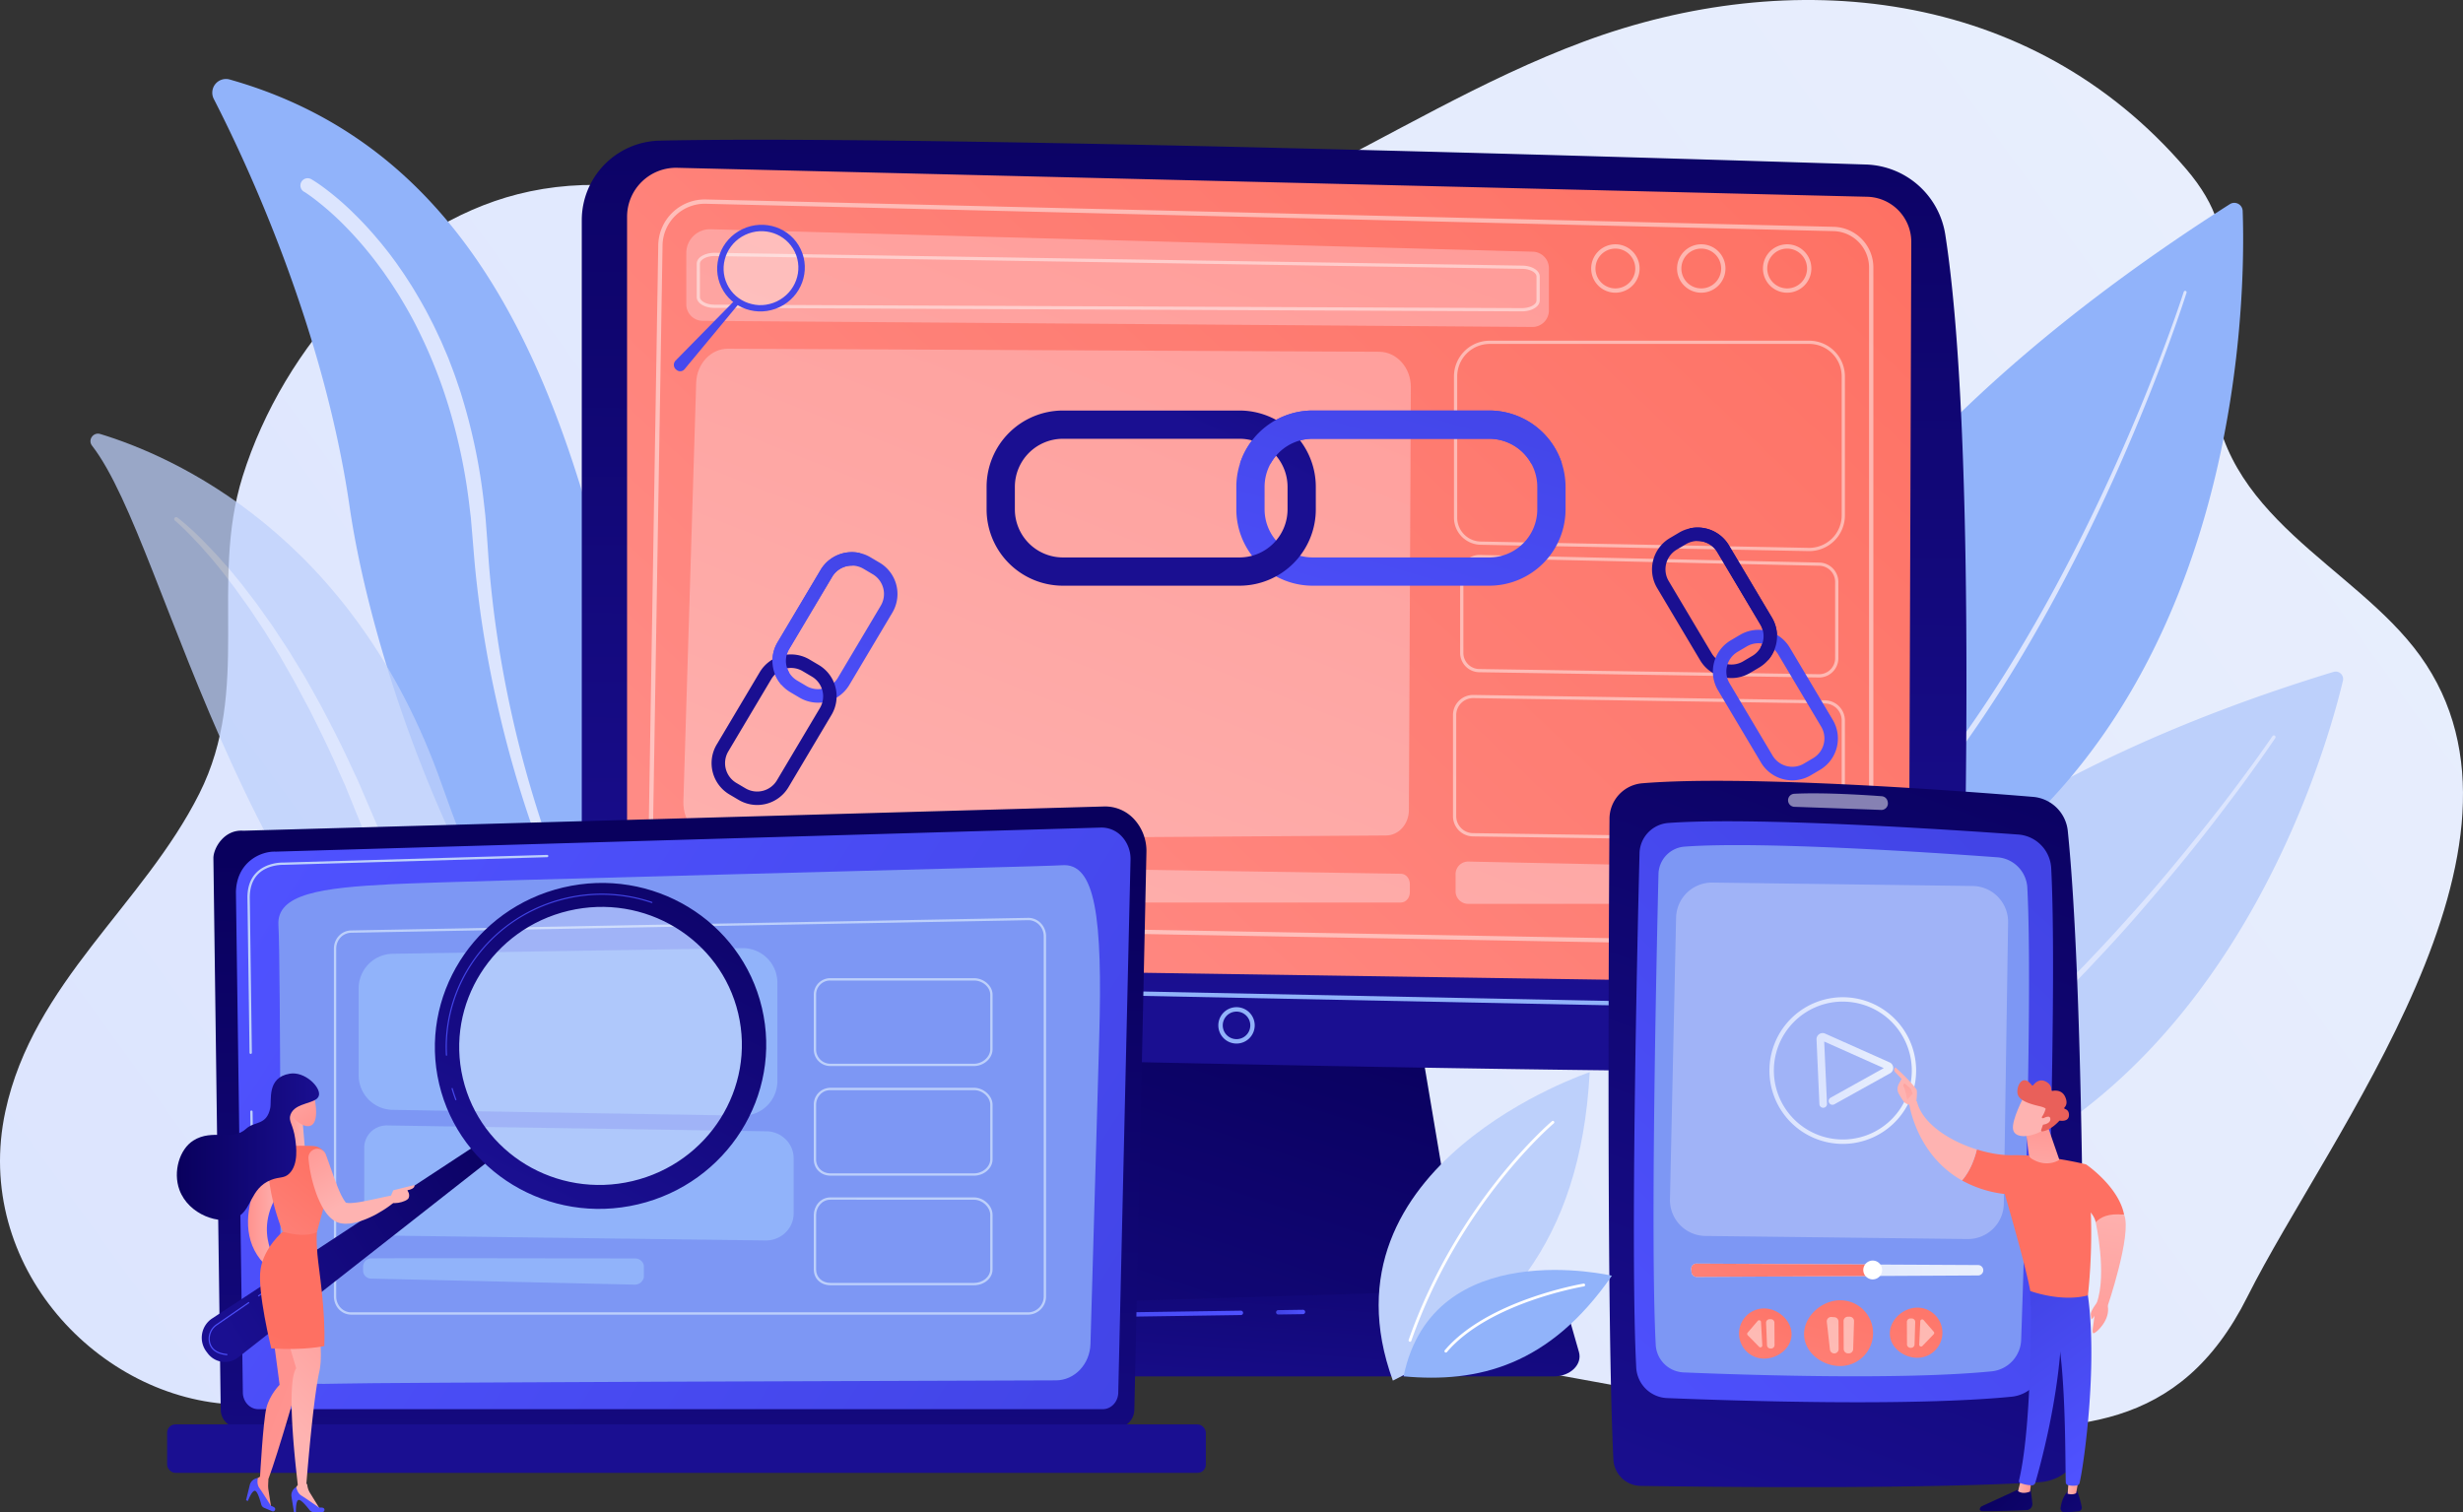 <svg xmlns="http://www.w3.org/2000/svg" xmlns:xlink="http://www.w3.org/1999/xlink" viewBox="0 0 2249.91 1381.53"><rect x="0" y="0" width="2249.91" height="1381.53" fill="#333333" stroke="none"/><defs><style>.cls-1{fill:url(#linear-gradient);}.cls-2{fill:#bdd0fb;}.cls-3{fill:#dce5fe;}.cls-4{fill:#91b3fa;}.cls-5{opacity:0.74;}.cls-6{fill:url(#linear-gradient-2);}.cls-7{fill:url(#linear-gradient-3);}.cls-8{fill:url(#linear-gradient-4);}.cls-9{fill:url(#linear-gradient-5);}.cls-10{fill:url(#linear-gradient-6);}.cls-11{fill:url(#linear-gradient-7);}.cls-12,.cls-18,.cls-29,.cls-30,.cls-36{fill:#fff;}.cls-12{opacity:0.48;}.cls-13{fill:url(#linear-gradient-8);}.cls-14{fill:url(#linear-gradient-9);}.cls-15{fill:url(#linear-gradient-10);}.cls-16{fill:url(#linear-gradient-11);}.cls-17{fill:url(#linear-gradient-12);}.cls-18{opacity:0.3;}.cls-19{fill:url(#linear-gradient-13);}.cls-20{fill:url(#linear-gradient-14);}.cls-21{fill:url(#linear-gradient-15);}.cls-22{fill:url(#linear-gradient-16);}.cls-23{fill:url(#linear-gradient-17);}.cls-24{fill:url(#linear-gradient-18);}.cls-25{fill:#7d97f4;}.cls-26{fill:url(#linear-gradient-19);}.cls-27{fill:url(#linear-gradient-20);}.cls-28{fill:url(#linear-gradient-21);}.cls-29{opacity:0.5;}.cls-30{opacity:0.27;}.cls-31{fill:url(#linear-gradient-22);}.cls-32{fill:url(#linear-gradient-23);}.cls-33{fill:url(#linear-gradient-24);}.cls-34{fill:url(#linear-gradient-25);}.cls-35{fill:url(#linear-gradient-26);}.cls-37{fill:url(#linear-gradient-27);}.cls-38{fill:url(#linear-gradient-28);}.cls-39{fill:url(#linear-gradient-29);}.cls-40{fill:url(#linear-gradient-30);}.cls-41{fill:url(#linear-gradient-31);}.cls-42{fill:url(#linear-gradient-32);}.cls-43{fill:url(#linear-gradient-33);}.cls-44{fill:url(#linear-gradient-34);}.cls-45{fill:url(#linear-gradient-35);}.cls-46{fill:url(#linear-gradient-36);}.cls-47{fill:url(#linear-gradient-37);}.cls-48{fill:url(#linear-gradient-38);}.cls-49{fill:url(#linear-gradient-39);}.cls-50{fill:url(#linear-gradient-40);}.cls-51{fill:url(#linear-gradient-41);}.cls-52{fill:url(#linear-gradient-42);}.cls-53{fill:url(#linear-gradient-43);}.cls-54{fill:url(#linear-gradient-44);}.cls-55{fill:url(#linear-gradient-45);}.cls-56{fill:url(#linear-gradient-46);}.cls-57{fill:url(#linear-gradient-47);}.cls-58{fill:url(#linear-gradient-48);}.cls-59{fill:url(#linear-gradient-49);}.cls-60{fill:url(#linear-gradient-50);}.cls-61{fill:url(#linear-gradient-51);}.cls-62{fill:url(#linear-gradient-52);}.cls-63{fill:url(#linear-gradient-53);}.cls-64{fill:url(#linear-gradient-54);}.cls-65{fill:url(#linear-gradient-55);}.cls-66{fill:url(#linear-gradient-56);}.cls-67{fill:url(#linear-gradient-57);}.cls-68{fill:url(#linear-gradient-58);}.cls-69{fill:url(#linear-gradient-59);}.cls-70{fill:url(#linear-gradient-60);}.cls-71{fill:url(#linear-gradient-61);}.cls-72{fill:url(#linear-gradient-62);}.cls-73{fill:url(#linear-gradient-63);}.cls-74{fill:url(#linear-gradient-64);}.cls-75{fill:url(#linear-gradient-65);}.cls-76{fill:url(#linear-gradient-66);}.cls-77{fill:url(#linear-gradient-67);}.cls-78{fill:url(#linear-gradient-68);}</style><linearGradient id="linear-gradient" x1="-94.97" y1="1671.66" x2="2181.27" y2="18.68" gradientUnits="userSpaceOnUse"><stop offset="0" stop-color="#dae3fe"></stop><stop offset="1" stop-color="#e9effd"></stop></linearGradient><linearGradient id="linear-gradient-2" x1="1221.29" y1="895.52" x2="999.27" y2="1570.59" gradientUnits="userSpaceOnUse"><stop offset="0" stop-color="#09005d"></stop><stop offset="1" stop-color="#1a0f91"></stop></linearGradient><linearGradient id="linear-gradient-3" x1="1164.05" y1="1012.88" x2="1140.04" y2="1327.92" xlink:href="#linear-gradient-2"></linearGradient><linearGradient id="linear-gradient-4" x1="1168.29" y1="-26.83" x2="1159.29" y2="909.26" xlink:href="#linear-gradient-2"></linearGradient><linearGradient id="linear-gradient-5" x1="1632.57" y1="21.39" x2="564.46" y2="1149.51" gradientUnits="userSpaceOnUse"><stop offset="0" stop-color="#fe7062"></stop><stop offset="1" stop-color="#ff928e"></stop></linearGradient><linearGradient id="linear-gradient-6" x1="1165.67" y1="1198.81" x2="1192.23" y2="1198.81" gradientUnits="userSpaceOnUse"><stop offset="0" stop-color="#4042e2"></stop><stop offset="1" stop-color="#4f52ff"></stop></linearGradient><linearGradient id="linear-gradient-7" x1="869.3" y1="1220" x2="1135.57" y2="1220" xlink:href="#linear-gradient-6"></linearGradient><linearGradient id="linear-gradient-8" x1="1283.1" y1="-265.42" x2="785.05" y2="988.7" gradientUnits="userSpaceOnUse"><stop offset="0" stop-color="#ff928e"></stop><stop offset="1" stop-color="#feb3b1"></stop></linearGradient><linearGradient id="linear-gradient-9" x1="1368.7" y1="-231.43" x2="870.65" y2="1022.7" xlink:href="#linear-gradient-8"></linearGradient><linearGradient id="linear-gradient-10" x1="1843.97" y1="-42.68" x2="1345.92" y2="1211.44" xlink:href="#linear-gradient-8"></linearGradient><linearGradient id="linear-gradient-11" x1="1235.76" y1="-284.23" x2="737.71" y2="969.9" xlink:href="#linear-gradient-8"></linearGradient><linearGradient id="linear-gradient-12" x1="744.67" y1="130.66" x2="469.65" y2="612.28" xlink:href="#linear-gradient-6"></linearGradient><linearGradient id="linear-gradient-13" x1="756.55" y1="137.45" x2="481.53" y2="619.07" xlink:href="#linear-gradient-6"></linearGradient><linearGradient id="linear-gradient-14" x1="1337.43" y1="258.3" x2="1210.41" y2="691.57" xlink:href="#linear-gradient-6"></linearGradient><linearGradient id="linear-gradient-15" x1="1225.6" y1="97.32" x2="1083.6" y2="389.32" xlink:href="#linear-gradient-2"></linearGradient><linearGradient id="linear-gradient-16" x1="1328.9" y1="255.79" x2="1201.87" y2="689.06" xlink:href="#linear-gradient-6"></linearGradient><linearGradient id="linear-gradient-17" x1="621.18" y1="777.12" x2="604.48" y2="1605.44" xlink:href="#linear-gradient-2"></linearGradient><linearGradient id="linear-gradient-18" x1="1162.65" y1="1365.8" x2="246.11" y2="781.71" xlink:href="#linear-gradient-6"></linearGradient><linearGradient id="linear-gradient-19" x1="696.99" y1="834.18" x2="646.82" y2="1185.33" xlink:href="#linear-gradient-2"></linearGradient><linearGradient id="linear-gradient-20" x1="1842.22" y1="606.2" x2="1544.57" y2="1419.3" xlink:href="#linear-gradient-2"></linearGradient><linearGradient id="linear-gradient-21" x1="1938.04" y1="742.23" x2="1408.15" y2="1302.97" xlink:href="#linear-gradient-6"></linearGradient><linearGradient id="linear-gradient-22" x1="1696.33" y1="1146.01" x2="1617.46" y2="1423.59" gradientTransform="translate(1.02 -3.77) rotate(-0.3)" xlink:href="#linear-gradient-5"></linearGradient><linearGradient id="linear-gradient-23" x1="1764.25" y1="1155.96" x2="1685.38" y2="1433.55" gradientTransform="translate(1.02 -3.77) rotate(-0.3)" xlink:href="#linear-gradient-5"></linearGradient><linearGradient id="linear-gradient-24" x1="1635.36" y1="1164.34" x2="1552.39" y2="1361" xlink:href="#linear-gradient-5"></linearGradient><linearGradient id="linear-gradient-25" x1="1544.88" y1="1160.58" x2="1811.72" y2="1160.58" xlink:href="#linear-gradient"></linearGradient><linearGradient id="linear-gradient-26" x1="1668.5" y1="1092.75" x2="1530.22" y2="1325.26" xlink:href="#linear-gradient-5"></linearGradient><linearGradient id="linear-gradient-27" x1="1616.41" y1="978.15" x2="1750.35" y2="978.15" xlink:href="#linear-gradient"></linearGradient><linearGradient id="linear-gradient-28" x1="1659.35" y1="977.99" x2="1729.4" y2="977.99" xlink:href="#linear-gradient"></linearGradient><linearGradient id="linear-gradient-29" x1="812.32" y1="2193.87" x2="719.65" y2="2109.2" gradientTransform="translate(2239.61)" xlink:href="#linear-gradient-8"></linearGradient><linearGradient id="linear-gradient-30" x1="1742.9" y1="953.51" x2="1742.9" y2="1023.51" xlink:href="#linear-gradient-8"></linearGradient><linearGradient id="linear-gradient-31" x1="3914.3" y1="1346.85" x2="3778.11" y2="1494.99" gradientTransform="matrix(-1, 0, 0, 1, 5725.67, 0)" xlink:href="#linear-gradient-2"></linearGradient><linearGradient id="linear-gradient-32" x1="3870.1" y1="1357.85" x2="3882.2" y2="1357.85" gradientTransform="matrix(-1, 0, 0, 1, 5725.67, 0)" xlink:href="#linear-gradient-8"></linearGradient><linearGradient id="linear-gradient-33" x1="3925.03" y1="1179.32" x2="3809.14" y2="1336.39" gradientTransform="matrix(-1, 0, 0, 1, 5725.67, 0)" xlink:href="#linear-gradient-6"></linearGradient><linearGradient id="linear-gradient-34" x1="3883.75" y1="1318.76" x2="3747.56" y2="1466.9" gradientTransform="matrix(-1, 0, 0, 1, 5725.67, 0)" xlink:href="#linear-gradient-2"></linearGradient><linearGradient id="linear-gradient-35" x1="3826.5" y1="1357.23" x2="3836.95" y2="1357.23" gradientTransform="matrix(-1, 0, 0, 1, 5725.67, 0)" xlink:href="#linear-gradient-8"></linearGradient><linearGradient id="linear-gradient-36" x1="3904.37" y1="1164.08" x2="3788.49" y2="1321.15" gradientTransform="matrix(-1, 0, 0, 1, 5725.67, 0)" xlink:href="#linear-gradient-6"></linearGradient><linearGradient id="linear-gradient-37" x1="1979.72" y1="574.54" x2="1643.72" y2="478.09" gradientTransform="matrix(-1, 0, 0, 1, 5725.67, 0)" xlink:href="#linear-gradient-5"></linearGradient><linearGradient id="linear-gradient-38" x1="803.92" y1="2203.06" x2="711.26" y2="2118.4" gradientTransform="translate(2239.61)" xlink:href="#linear-gradient-8"></linearGradient><linearGradient id="linear-gradient-39" x1="1982.63" y1="564.41" x2="1646.63" y2="467.96" gradientTransform="matrix(-1, 0, 0, 1, 5725.67, 0)" xlink:href="#linear-gradient-5"></linearGradient><linearGradient id="linear-gradient-40" x1="1867.76" y1="1015" x2="1861.76" y2="1093.67" xlink:href="#linear-gradient-8"></linearGradient><linearGradient id="linear-gradient-41" x1="-2893.75" y1="-1562" x2="-2898.42" y2="-1513.33" gradientTransform="matrix(-0.75, -0.67, -0.67, 0.75, 15.94, -1593.68)" xlink:href="#linear-gradient-8"></linearGradient><linearGradient id="linear-gradient-42" x1="1942.62" y1="886.79" x2="1916.62" y2="927.79" gradientUnits="userSpaceOnUse"><stop offset="0" stop-color="#e1473d"></stop><stop offset="1" stop-color="#e9605a"></stop></linearGradient><linearGradient id="linear-gradient-43" x1="-2906.23" y1="-1563.21" x2="-2910.9" y2="-1514.54" gradientTransform="matrix(-0.75, -0.67, -0.67, 0.75, 15.94, -1593.68)" xlink:href="#linear-gradient-8"></linearGradient><linearGradient id="linear-gradient-44" x1="-2279.87" y1="1273.54" x2="-2305.01" y2="1093" gradientTransform="matrix(-1, 0, 0, 1, -373.01, 0)" xlink:href="#linear-gradient-8"></linearGradient><linearGradient id="linear-gradient-45" x1="-2282.87" y1="1256.18" x2="-2302.93" y2="1112.1" gradientTransform="matrix(-1, 0, 0, 1, -373.01, 0)" xlink:href="#linear-gradient-8"></linearGradient><linearGradient id="linear-gradient-46" x1="493.98" y1="1037.24" x2="205.98" y2="1219.24" xlink:href="#linear-gradient-2"></linearGradient><linearGradient id="linear-gradient-47" x1="673.74" y1="706.61" x2="481.74" y2="1088.61" xlink:href="#linear-gradient-2"></linearGradient><linearGradient id="linear-gradient-48" x1="530.27" y1="840.42" x2="82.78" y2="1257.97" xlink:href="#linear-gradient-6"></linearGradient><linearGradient id="linear-gradient-49" x1="569.02" y1="881.95" x2="121.54" y2="1299.5" xlink:href="#linear-gradient-6"></linearGradient><linearGradient id="linear-gradient-50" x1="565" y1="877.64" x2="117.52" y2="1295.19" xlink:href="#linear-gradient-6"></linearGradient><linearGradient id="linear-gradient-51" x1="249.16" y1="1291.57" x2="502.16" y2="1387.58" xlink:href="#linear-gradient-8"></linearGradient><linearGradient id="linear-gradient-52" x1="375.96" y1="1191.87" x2="263.96" y2="1297.87" xlink:href="#linear-gradient-8"></linearGradient><linearGradient id="linear-gradient-53" x1="226.55" y1="1106.65" x2="255.46" y2="1106.65" xlink:href="#linear-gradient-8"></linearGradient><linearGradient id="linear-gradient-54" x1="-1513.27" y1="1325.57" x2="-1538.57" y2="1368.38" gradientTransform="matrix(-1, 0, 0, 1, -1263.17, 0)" xlink:href="#linear-gradient-6"></linearGradient><linearGradient id="linear-gradient-55" x1="-2896.36" y1="650.77" x2="-2921.66" y2="693.58" gradientTransform="matrix(-0.92, -0.39, -0.39, 0.92, -2188.02, -411.11)" xlink:href="#linear-gradient-6"></linearGradient><linearGradient id="linear-gradient-56" x1="255.33" y1="1220.55" x2="189.64" y2="1374.2" xlink:href="#linear-gradient-5"></linearGradient><linearGradient id="linear-gradient-57" x1="258.12" y1="1031.71" x2="278.66" y2="1031.71" xlink:href="#linear-gradient-8"></linearGradient><linearGradient id="linear-gradient-58" x1="295.12" y1="1053.96" x2="186.39" y2="1193.45" xlink:href="#linear-gradient-5"></linearGradient><linearGradient id="linear-gradient-59" x1="286.21" y1="1026.29" x2="325.21" y2="1093.29" xlink:href="#linear-gradient-8"></linearGradient><linearGradient id="linear-gradient-60" x1="318.95" y1="1007.23" x2="357.95" y2="1074.23" xlink:href="#linear-gradient-8"></linearGradient><linearGradient id="linear-gradient-61" x1="292.32" y1="1031.7" x2="252.42" y2="973.36" xlink:href="#linear-gradient-8"></linearGradient><linearGradient id="linear-gradient-62" x1="161.55" y1="1047.76" x2="291.55" y2="1047.76" xlink:href="#linear-gradient-2"></linearGradient><linearGradient id="linear-gradient-63" x1="807.15" y1="475.39" x2="720.05" y2="667.22" xlink:href="#linear-gradient-6"></linearGradient><linearGradient id="linear-gradient-64" x1="795.27" y1="258.44" x2="757.27" y2="434.44" xlink:href="#linear-gradient-2"></linearGradient><linearGradient id="linear-gradient-65" x1="784.57" y1="465.13" x2="697.46" y2="656.96" xlink:href="#linear-gradient-6"></linearGradient><linearGradient id="linear-gradient-66" x1="1579" y1="183.34" x2="1573" y2="355.34" xlink:href="#linear-gradient-2"></linearGradient><linearGradient id="linear-gradient-67" x1="1531.7" y1="462.34" x2="1689.64" y2="781.18" xlink:href="#linear-gradient-6"></linearGradient><linearGradient id="linear-gradient-68" x1="1583.3" y1="158.87" x2="1583.3" y2="346.87" xlink:href="#linear-gradient-2"></linearGradient></defs><title>Asset 1</title><g id="Layer_2" data-name="Layer 2"><g id="Illustration"><path class="cls-1" d="M2210.75,599.16c-59.71-82.88-186.26-127.28-189.55-251.5-2.13-80.71,34.72-124.45-24.25-193.35C1854.41-12.23,1634.76-31.75,1447.2,37.83s-337.32,209-545.78,200.55c-113.52-4.57-219-58.13-331.36-68.18-34.61-3.1-67-.44-97.21,7.26-113.38,28.88-213.5,137.31-251.2,257.78-30.56,97.65,8.49,194.06-39.5,289.68C131,826.85,30.28,897.65,4.91,1015.33c-30.46,141.23,85.91,264.05,210.91,267.9,79.56,2.44,227-10.2,294.64-59,82.3-59.43,163.19-63.34,259.14-61.06,182.6,4.33,365.19,45.18,545.43,74.26,154.45,24.93,306.67,61.83,463.2,66.52,115,3.44,212.51,5,274.71-119.14C2127.28,1036.45,2336,773,2210.75,599.16Z"></path><path class="cls-2" d="M2140.22,622c-18.71,78.48-146.23,530.74-592.12,487.3,0,0,7.31-319.35,583.51-495.42A6.82,6.82,0,0,1,2140.22,622Z"></path><path class="cls-3" d="M2078.48,674.22s-5.53,8.33-15.64,22.55c-5.08,7.09-11.25,15.7-18.52,25.44s-15.54,20.68-24.71,32.5-19.26,24.49-30.18,37.7-22.58,27-34.82,41.16-25.23,28.45-38.7,42.75l-10.12,10.78-10.35,10.67c-6.87,7.19-14,14.18-21.06,21.22-3.51,3.55-7.11,7-10.72,10.45l-10.78,10.33c-7.25,6.81-14.57,13.48-21.81,20.13-7.4,6.46-14.64,13-22,19.24l-11,9.24c-3.64,3.06-7.23,6.12-10.93,9-14.57,11.76-29,22.77-42.93,32.78l-10.39,7.32c-3.41,2.41-6.76,4.8-10.17,7-6.78,4.41-13.26,8.79-19.61,12.78l-18.44,11.16c-5.89,3.47-11.65,6.49-17,9.48l-7.76,4.27-7.39,3.67-13,6.45c-2,1-3.86,1.83-5.65,2.61l-5,2.2-7.94,3.47-6.61,2.89a3.65,3.65,0,1,1-2.92-6.69h0l.17-.07,6.53-2.81,7.84-3.37,5-2.14c1.77-.75,3.66-1.54,5.59-2.53l12.89-6.29,7.32-3.57,7.7-4.17c5.28-2.92,11-5.87,16.85-9.27l18.32-10.92c6.33-3.92,12.77-8.22,19.53-12.54,3.39-2.13,6.73-4.48,10.13-6.85l10.35-7.2c13.93-9.84,28.31-20.68,42.87-32.28,3.69-2.84,7.29-5.85,10.93-8.87l11-9.12c7.34-6.16,14.59-12.61,22-19,7.25-6.57,14.59-13.17,21.85-19.89L1860,925.61c3.61-3.4,7.22-6.82,10.74-10.33,7.09-7,14.23-13.89,21.13-21l10.39-10.57L1912.42,873c13.52-14.16,26.44-28.46,38.86-42.37s24.11-27.66,35-40.84,21.08-25.74,30.37-37.42,17.59-22.56,24.87-32.26,13.53-18.22,18.65-25.27c10.19-14.13,15.73-22.36,15.73-22.36a1.55,1.55,0,0,1,2.57,1.72Z"></path><path class="cls-4" d="M2048.64,192.7c3.3,90.28,1.07,616.41-493,703,0,0-87.7-346.75,481.29-709.18A7.64,7.64,0,0,1,2048.64,192.7Z"></path><path class="cls-3" d="M1997.36,267.46s-13.66,43.6-39.53,107c-12.93,31.67-28.88,68.29-47.55,106.78s-40,78.86-63.39,118.08-48.85,77.21-75,111.14-53,63.75-77.91,87.43c-12.44,11.84-24.35,22.17-35.18,31l-7.93,6.31c-2.56,2-5.11,3.87-7.51,5.7-4.79,3.69-9.38,6.84-13.47,9.74l-3,2.12-2.88,1.91-5.24,3.47c-3.23,2.19-6.07,3.9-8.36,5.31l-7,4.34a3.32,3.32,0,0,1-3.48-5.65h0l.1-.06,6.93-4.23c2.26-1.38,5.07-3,8.26-5.19l5.18-3.39,2.86-1.87,3-2.07c4-2.85,8.58-5.92,13.33-9.54,2.39-1.8,4.91-3.6,7.45-5.59l7.87-6.2c10.75-8.66,22.58-18.81,35-30.47,24.76-23.33,51.61-52.76,77.78-86.37s51.74-71.32,75.27-110.25,45.05-79.1,63.83-117.42,34.93-74.76,48-106.31,23.09-58.19,29.83-76.94,10.18-29.57,10.18-29.57a1.41,1.41,0,0,1,1.77-.91A1.39,1.39,0,0,1,1997.36,267.46Z"></path><path class="cls-4" d="M902.78,1166.87s-220.12-84.51-287.11-359.59C550.55,539.91,522,161,209.83,72.64A12.52,12.52,0,0,0,195.29,90.4C224.8,147.86,295.5,298.34,319.4,463.15,349.91,673.53,528.68,1163.76,902.78,1166.87Z"></path><path class="cls-3" d="M284.16,163.64l.67.38c.43.23,1.3.78,2.32,1.4,1.82,1.18,4.47,2.91,7.74,5.32a254.81,254.81,0,0,1,26.65,22.6c5.35,5.24,11.21,11.12,17.17,17.9,3.06,3.32,6,7,9.18,10.66l4.64,5.8c1.58,2,3.18,4,4.7,6.08l4.72,6.38,4.66,6.71c3.22,4.5,6.18,9.36,9.38,14.24,6.06,9.95,12.31,20.53,18,32,3,5.65,5.64,11.62,8.49,17.62,1.41,3,2.65,6.13,4,9.24s2.74,6.22,3.92,9.46c2.47,6.42,5,12.94,7.22,19.7,1.13,3.37,2.33,6.74,3.41,10.18s2.08,6.93,3.13,10.43a528.94,528.94,0,0,1,17.9,89.9q.68,5.92,1.34,11.89.47,6,.93,12t.9,12q.42,6,.83,12.06c1.11,16.12,2.75,32.12,4.71,48.46,4,32.55,9.72,65.42,17,98s16.17,64.73,26.37,96,21.69,61.48,34.21,90.17a870.72,870.72,0,0,0,40.2,80.77,750.62,750.62,0,0,0,43.5,68.18,653.87,653.87,0,0,0,42.67,53.45c7,7.42,13.32,14.57,19.69,20.68,3.13,3.1,6.1,6.12,9,8.92L692,1080c5.31,5,10.41,9.15,14.74,12.85,2.18,1.83,4.16,3.56,6,5.07l5.2,4,9.53,7.37-9.71-7.13-5.3-3.89c-1.93-1.46-4-3.15-6.18-4.92-4.43-3.59-9.64-7.58-15.09-12.5l-8.73-7.63c-3-2.74-6.05-5.69-9.27-8.72-6.55-6-13.08-13-20.28-20.26a656,656,0,0,1-44.24-52.65c-30.41-40.23-61-90.94-87.28-148.31A963.89,963.89,0,0,1,485.28,753c-10.76-31.35-20.19-63.72-28-96.49s-14.18-65.91-18.68-98.81c-2.21-16.39-4.16-32.94-5.5-49.07q-1-12.06-2-24-.51-5.89-1-11.75-.71-5.83-1.4-11.61a514.8,514.8,0,0,0-18.13-87.46,454.51,454.51,0,0,0-29.42-74.14c-5.47-11.09-11.49-21.29-17.32-30.9-3.08-4.7-5.92-9.39-9-13.72l-4.48-6.47c-1.53-2.08-3-4.12-4.53-6.14a338.18,338.18,0,0,0-33.88-39.12,263.7,263.7,0,0,0-25-21.73c-3-2.3-5.38-3.9-6.94-5-.71-.44-1.12-.74-1.6-1l-.67-.39-.11-.06a6.62,6.62,0,0,1,6.59-11.48Z"></path><g class="cls-5"><path class="cls-2" d="M84.07,407.18C80,402,85.16,394.57,91.51,396.5c64.43,19.52,231.36,90.89,312,320.09,101.23,287.56,206.72,358.55,306.93,384.1,0,0-110.63,19.43-221.11-50.91C218.13,877.1,156.34,500.33,84.07,407.18Z"></path><path class="cls-3" d="M162,472.83l1.56,1.2c1,.82,2.58,2,4.46,3.67,1,.81,2,1.72,3.2,2.73l3.74,3.38c2.73,2.41,5.7,5.34,9,8.63s6.86,7.06,10.78,11.12,7.84,8.72,12.21,13.55,8.61,10.32,13.3,15.92c4.44,5.79,9.11,11.89,14,18.24,4.64,6.53,9.47,13.34,14.48,20.37q7.13,10.82,14.73,22.32l14.74,24.1c4.81,8.34,9.52,17,14.42,25.72,9.37,17.69,18.9,36.07,27.63,55.19q3.35,7.14,6.73,14.32l6.27,14.62q6.27,14.58,12.55,29.22l6.3,14.63c2.14,4.83,4.07,9.84,6.43,14.47,4.58,9.38,9,18.79,13.62,28q7.34,13.71,14.52,27.18l15.11,26,15.41,24.67,15.41,23.21,15.23,21.54,14.77,19.74,14,17.82,13,15.82,11.7,13.65,10.16,11.38c3.12,3.37,5.91,6.38,8.33,9l6.25,6.54,3.91,4,1.32,1.3.1.1a6.62,6.62,0,0,1-9.2,9.52l-1.49-1.41-4.15-4-6.54-6.59-8.65-9.07-10.47-11.46-12-13.74-13.35-15.92c-4.58-5.71-9.37-11.73-14.31-18.05l-15-20-15.49-21.85L404.93,900l-15.54-25.15-15.12-26.56-14.5-27.76c-4.68-9.48-9.11-19.21-13.71-28.88-2.39-4.83-4.23-9.74-6.34-14.63s-4.11-9.78-6.16-14.68l-3.13-7.48-3-7.33q-3-7.34-5.95-14.64l-5.92-14.59L309.2,704c-8.26-19.09-17.32-37.43-26.24-55.11l-13.72-25.72-13.83-24.26-13.88-22.49-13.69-20.56L214.58,537.4c-4.39-5.71-8.48-11.21-12.48-16.25s-7.81-9.7-11.5-13.87-7-8.09-10.18-11.4-6-6.39-8.52-8.89l-3.51-3.52-3-2.83c-1.78-1.72-3.19-2.91-4.13-3.76l-1.48-1.26,0,0a1.77,1.77,0,0,1,2.23-2.76Z"></path></g><polygon class="cls-6" points="998.75 910.68 966.65 1198.64 1339.15 1198.64 1290.64 910.68 998.75 910.68"></polygon><path class="cls-7" d="M1419.39,1257.56H874.2c-14.81,0-25.93-10.54-23.07-21.87l7-27.67c2.1-8.32,11.25-14.43,22.13-14.77l525.58-16.4c11.36-.35,21.42,5.68,23.89,14.33l12.61,44.06C1445.62,1246.69,1434.44,1257.56,1419.39,1257.56Z"></path><path class="cls-8" d="M531.44,201.21V860.72a100,100,0,0,0,97.47,100c240.88,6.21,861.31,21.28,1090.61,17.9A73.61,73.61,0,0,0,1792,907.11c4.43-153.21,11.61-521.64-15-692.68a75.75,75.75,0,0,0-72.43-64.12c-201.83-6.46-872.86-27-1102-21.81A72.73,72.73,0,0,0,531.44,201.21Z"></path><path class="cls-9" d="M572.83,198V824.58a58,58,0,0,0,57.1,58l1056.6,15.79a56.42,56.42,0,0,0,57.26-56.2l2.14-621a41.27,41.27,0,0,0-40.26-41.4L618.62,153.31A44.7,44.7,0,0,0,572.83,198Z"></path><path class="cls-4" d="M1753.42,924.26h-.05L572.79,900.36a2,2,0,1,1,.08-4l1180.58,23.9a2,2,0,0,1,0,4Z"></path><path class="cls-4" d="M1129.55,953.45a16.62,16.62,0,1,1,16.61-16.62A16.64,16.64,0,0,1,1129.55,953.45Zm0-29.19a12.58,12.58,0,1,0,12.58,12.57A12.59,12.59,0,0,0,1129.55,924.26Z"></path><path class="cls-10" d="M1167.69,1201a2,2,0,0,1,0-4l22.52-.33a2,2,0,1,1,.06,4l-22.52.33Z"></path><path class="cls-11" d="M871.32,1242.55a1.66,1.66,0,0,1-.32,0,2,2,0,0,1-1.68-2.31l3.21-20.12A22.69,22.69,0,0,1,894.64,1201l238.88-3.5a2,2,0,1,1,.06,4L894.7,1205a18.66,18.66,0,0,0-18.18,15.74l-3.21,20.13A2,2,0,0,1,871.32,1242.55Z"></path><path class="cls-12" d="M1475.62,267.43a22.11,22.11,0,1,1,22.12-22.11A22.14,22.14,0,0,1,1475.62,267.43Zm0-40.29a18.18,18.18,0,1,0,18.18,18.18A18.2,18.2,0,0,0,1475.62,227.14Z"></path><path class="cls-12" d="M1554.08,267.43a22.11,22.11,0,1,1,22.11-22.11A22.14,22.14,0,0,1,1554.08,267.43Zm0-40.29a18.18,18.18,0,1,0,18.18,18.18A18.2,18.2,0,0,0,1554.08,227.14Z"></path><path class="cls-12" d="M1632.54,267.43a22.11,22.11,0,1,1,22.11-22.11A22.14,22.14,0,0,1,1632.54,267.43Zm0-40.29a18.18,18.18,0,1,0,18.18,18.18A18.21,18.21,0,0,0,1632.54,227.14Z"></path><path class="cls-13" d="M1266.22,763.33l-610.95,4.12c-17.52.12-31.6-16-31-35.41l11.68-382.3c.53-17.42,13.44-31.22,29.13-31.15l594.8,2.79c16,.07,29,14.57,28.9,32.39L1287,740.28C1286.9,753,1277.65,763.25,1266.22,763.33Z"></path><path class="cls-14" d="M1279.72,824.58H633.31c-4.51,0-8.16-4.23-8.16-9.45V797.85c0-5.27,3.72-9.52,8.27-9.45l646.4,9.92c4.47.07,8.06,4.28,8.06,9.45v7.36C1287.88,820.35,1284.23,824.58,1279.72,824.58Z"></path><path class="cls-12" d="M1680.22,864.82h-.58L628.76,845.87a37.75,37.75,0,0,1-37-38.31l9.54-583.48a42.57,42.57,0,0,1,43.59-41.85l1029.91,25a37.18,37.18,0,0,1,36.49,37.39V833.74a31.08,31.08,0,0,1-31.06,31.08ZM643.82,186.16a38.62,38.62,0,0,0-38.59,38l-9.55,583.48a33.81,33.81,0,0,0,33.15,34.3l1050.88,19a27.16,27.16,0,0,0,27.64-27.14V244.62a33.27,33.27,0,0,0-32.65-33.45l-1029.91-25Z"></path><path class="cls-12" d="M1652.68,503.53h0l-300.24-5.8A24.85,24.85,0,0,1,1328.17,473V343.9a32.66,32.66,0,0,1,32.63-32.62h291.88a32.65,32.65,0,0,1,32.62,32.62v127A32.65,32.65,0,0,1,1652.68,503.53ZM1360.8,314.23a29.7,29.7,0,0,0-29.67,29.67V473a21.87,21.87,0,0,0,21.34,21.76l300.22,5.8a29.71,29.71,0,0,0,29.66-29.67v-127a29.7,29.7,0,0,0-29.67-29.67Z"></path><path class="cls-15" d="M1672.33,825.81H1341.15a11.5,11.5,0,0,1-11.5-11.49V798.66a11.49,11.49,0,0,1,11.73-11.49L1672.56,794a11.5,11.5,0,0,1,11.26,11.5v8.86A11.49,11.49,0,0,1,1672.33,825.81Z"></path><path class="cls-12" d="M1666.89,768.86h-.28l-321.18-4.67a18.5,18.5,0,0,1-18.15-18.42V653.35a18.41,18.41,0,0,1,18.7-18.41l321.18,4.89a18.49,18.49,0,0,1,18.14,18.41v92.2a18.42,18.42,0,0,1-18.41,18.42Zm-.23-3a15.47,15.47,0,0,0,15.69-15.47v-92.2a15.53,15.53,0,0,0-15.23-15.46l-321.19-4.89a15.48,15.48,0,0,0-15.7,15.46v92.42a15.54,15.54,0,0,0,15.24,15.47Z"></path><path class="cls-12" d="M1661.71,619h-.28l-310.27-4.82a17.7,17.7,0,0,1-17.35-17.62V524.63a17.61,17.61,0,0,1,18-17.61L1662.1,514a17.73,17.73,0,0,1,17.23,17.62v69.78A17.63,17.63,0,0,1,1661.71,619ZM1351.42,510a14.66,14.66,0,0,0-14.66,14.67v71.91a14.73,14.73,0,0,0,14.44,14.67L1661.48,616a14.65,14.65,0,0,0,14.89-14.66V531.58A14.76,14.76,0,0,0,1662,516.91L1351.76,510Z"></path><path class="cls-16" d="M649.2,209.44l751,20.53a15.11,15.11,0,0,1,14.71,15.11v38.54a15.13,15.13,0,0,1-15.23,15.12l-757.75-5.6a15.11,15.11,0,0,1-15-15.11V231.11A21.67,21.67,0,0,1,649.2,209.44Z"></path><path class="cls-12" d="M1390.34,284.47h-.12L652.5,281.31c-9,0-16.07-4.44-16.07-10V241a7.55,7.55,0,0,1,2.46-5.38c3-2.94,8.41-4.72,14.15-4.63l737.72,11.7c8.84.14,15.77,4.54,15.77,10v21.77a7.51,7.51,0,0,1-2.43,5.33C1401.16,282.72,1396,284.47,1390.34,284.47ZM652.61,233.93c-4.82,0-9.26,1.44-11.65,3.79a4.61,4.61,0,0,0-1.58,3.27V271.3c0,3.79,6,7,13.13,7.06l737.72,3.16c4.88,0,9.4-1.45,11.79-3.82a4.6,4.6,0,0,0,1.55-3.24V252.69c0-3.71-5.88-6.95-12.86-7.06L653,233.94Z"></path><path class="cls-17" d="M671.71,273.89l-54.54,55.53a5.6,5.6,0,0,0,.4,8.21l.41.34a5.2,5.2,0,0,0,7.35-.66l49.94-60.24Z"></path><ellipse class="cls-18" cx="695.15" cy="244.96" rx="36.1" ry="35.45" transform="translate(-37.72 323.3) rotate(-25.51)"></ellipse><path class="cls-19" d="M678.16,209.36c-20,9.56-28.65,33.24-19.26,52.91s33.22,27.85,53.25,18.3,28.64-33.25,19.26-52.91S698.19,199.81,678.16,209.36Zm31.49,66c-17.08,8.15-37.42,1.16-45.43-15.62s-.64-37,16.44-45.13,37.42-1.16,45.42,15.61S726.73,267.18,709.65,275.34Z"></path><path class="cls-20" d="M1360.4,535.12H1199.07a69.77,69.77,0,0,1-69.7-69.69V444.78a69.78,69.78,0,0,1,69.7-69.7H1360.4a69.78,69.78,0,0,1,69.7,69.7v20.65A69.77,69.77,0,0,1,1360.4,535.12ZM1199.07,400.89a43.94,43.94,0,0,0-43.89,43.89v20.65a43.94,43.94,0,0,0,43.89,43.88H1360.4a43.94,43.94,0,0,0,43.89-43.88V444.78a43.94,43.94,0,0,0-43.89-43.89Z"></path><path class="cls-21" d="M1132.27,535.12H970.94a69.77,69.77,0,0,1-69.7-69.69V444.78a69.78,69.78,0,0,1,69.7-69.7h161.33a69.77,69.77,0,0,1,69.7,69.7v20.65A69.77,69.77,0,0,1,1132.27,535.12Zm11.49-132.7a43.52,43.52,0,0,0-11.49-1.53H970.94a43.93,43.93,0,0,0-43.88,43.89v20.65a43.93,43.93,0,0,0,43.88,43.88h161.33a43.94,43.94,0,0,0,43.89-43.88V444.78A44,44,0,0,0,1143.76,402.42Z"></path><path class="cls-22" d="M1160.72,423.48a43.9,43.9,0,0,1,38.35-22.59H1360.4a43.9,43.9,0,0,1,38.35,22.59h28a69.82,69.82,0,0,0-66.37-48.4H1199.07a69.82,69.82,0,0,0-66.37,48.4Z"></path><path class="cls-23" d="M1036.21,1287.68c0,8.91-6.7,16.19-14.89,16.19H216.52c-8.19,0-14.89-7.28-14.89-16.19L194.94,784c0-8.9,9.63-26.29,27.29-25l786.54-22.17a36,36,0,0,1,27.48,11.91,42.82,42.82,0,0,1,11,29.87Z"></path><path class="cls-24" d="M1021.51,1272.15c0,8.43-6.33,15.33-14.08,15.33H235.92c-7.74,0-14.08-6.9-14.08-15.33l-6.32-457.22c.75-27.52,22.9-37.4,36.33-36.82l753.83-22a25.22,25.22,0,0,1,19.3,8.36,30.08,30.08,0,0,1,7.74,21Z"></path><path class="cls-2" d="M230.18,1053.75a1.06,1.06,0,0,1-1.06-1l-.5-37.08a1.06,1.06,0,0,1,2.12,0l.5,37.08a1.06,1.06,0,0,1-1,1.08Z"></path><path class="cls-2" d="M229,962.88a1,1,0,0,1-1.06-1l-1.92-142c0-9.89,3-17.69,8.73-23.18,9.55-9.12,23.72-8.64,24.31-8.62l240.73-7a1,1,0,0,1,1.09,1,1.06,1.06,0,0,1-1,1.1l-240.8,7c-.65,0-13.94-.47-22.84,8-5.32,5.08-8,12.36-8.08,21.64l1.92,142a1.05,1.05,0,0,1-1.05,1.07Z"></path><path class="cls-25" d="M255.83,1246.78c.81-37.79.51-372.42-1.48-401.32s39.34-34.33,102.8-37.58S956,791.75,969.83,790.54c31-2.74,37.4,47.7,34.3,157.2-2.33,82.26-6.19,217.78-8,280.1-.52,18.56-14.45,33.28-31.5,33.33-128.85.39-622.68,1.93-655.55,3C271.27,1265.39,255.51,1261.77,255.83,1246.78Z"></path><rect class="cls-26" x="152.66" y="1301.43" width="948.84" height="44.25" rx="7.51"></rect><path class="cls-2" d="M939.25,1201.14H320.9c-8.91,0-15.89-7.37-15.89-16.78V866.8c0-9.2,6.93-16.54,15.78-16.7l618.27-11.5a15.89,15.89,0,0,1,11.61,4.79,17.07,17.07,0,0,1,4.87,11.91v329.06A16.56,16.56,0,0,1,939.25,1201.14ZM320.83,852.22c-7.68.14-13.7,6.54-13.7,14.58v317.56c0,8.22,6.05,14.66,13.77,14.66H939.25a14.44,14.44,0,0,0,14.17-14.66V855.3a15,15,0,0,0-4.26-10.42,13.79,13.79,0,0,0-10.06-4.16Z"></path><path class="cls-2" d="M889.75,974H758.61a15.09,15.09,0,0,1-15.22-15.3v-49.9a15,15,0,0,1,15.22-15.07H889.75c9,0,16.94,7,16.94,15.07v49.9C906.69,966.86,898.78,974,889.75,974ZM758.61,895.86a12.74,12.74,0,0,0-13.1,12.95v49.9a13,13,0,0,0,13.1,13.18H889.75c7.76,0,14.82-6.28,14.82-13.18v-49.9c0-6.9-6.92-12.95-14.82-12.95Z"></path><path class="cls-2" d="M889.75,1074.14H758.61c-8.68,0-15.22-6.38-15.22-14.85v-49.9a15.21,15.21,0,0,1,15.22-15.52H889.75c8.87,0,16.94,7.4,16.94,15.52v49.9C906.69,1067.34,898.93,1074.14,889.75,1074.14ZM758.61,996c-8.2,0-13.1,6.81-13.1,13.4v49.9c0,7.26,5.63,12.73,13.1,12.73H889.75c7.9,0,14.82-6,14.82-12.73v-49.9c0-7-7.06-13.4-14.82-13.4Z"></path><path class="cls-2" d="M889.75,1174.27H758.61c-8.82,0-15.22-6-15.22-14.4V1110c0-7.68,5.82-16,15.22-16H889.75c8.87,0,16.94,7.61,16.94,16v49.9C906.69,1167.81,899.09,1174.27,889.75,1174.27Zm-131.14-78.15c-8.09,0-13.1,7.19-13.1,13.85v49.9c0,7.12,5.51,12.28,13.1,12.28H889.75c8,0,14.82-5.62,14.82-12.28V1110c0-7.12-7.2-13.85-14.82-13.85Z"></path><path class="cls-4" d="M580.38,1149.82c-36.91-.09-204.21-.47-241.2-.13a7.5,7.5,0,0,0-7.47,7.25v4a7.27,7.27,0,0,0,7.11,7.25l240.84,5.53a8.55,8.55,0,0,0,5.77-2.06c1.39-1.37,2.72-3.24,2.72-5.19v-9.45C588.15,1153.08,584.38,1149.83,580.38,1149.82Z"></path><path class="cls-4" d="M358.66,871.43l319.45-5.15a31.52,31.52,0,0,1,32,31.51v90a31.52,31.52,0,0,1-32,31.52l-319.46-5.29a31.52,31.52,0,0,1-31-31.52V903A31.52,31.52,0,0,1,358.66,871.43Z"></path><path class="cls-4" d="M332.71,1104v-55.3a20.45,20.45,0,0,1,20.76-20.44l346.59,5.32c13.83.22,24.93,11.22,24.93,24.72v50.33c0,13.78-11.54,24.9-25.66,24.72l-342-4.39A25,25,0,0,1,332.71,1104Z"></path><path class="cls-27" d="M1500.14,715.65A32.61,32.61,0,0,0,1470.25,748c-.72,103.26-2.65,459.42,3.56,585.51a25.34,25.34,0,0,0,24.94,24.1c66.14,1,256.4,3.06,364.45-3.41a42.66,42.66,0,0,0,40.15-42.45c.31-108.37-.18-413.16-14.46-552.54a34.8,34.8,0,0,0-31.8-31.15C1785,722.1,1593.45,707.91,1500.14,715.65Z"></path><path class="cls-28" d="M1497.68,779.55c-2.1,84.59-8.46,366-3,469.93a29.43,29.43,0,0,0,28.2,27.88c62.57,2.54,223,7.74,314.6-1.24a33.07,33.07,0,0,0,29.8-31.75c3.11-86.32,11.77-348.41,6.46-451.17a32.5,32.5,0,0,0-30.16-30.73c-67.73-4.87-241.68-16.21-319.51-10.57A28.44,28.44,0,0,0,1497.68,779.55Z"></path><path class="cls-25" d="M1515,798.76c-1.86,77.34-7.47,334.62-2.53,429.64a26.66,26.66,0,0,0,25.28,25.5c56.06,2.34,199.84,7.15,281.87-1a30,30,0,0,0,26.69-29c2.75-78.92,10.43-318.54,5.64-412.49a29.46,29.46,0,0,0-27-28.11c-60.69-4.47-216.54-14.9-286.28-9.76A25.74,25.74,0,0,0,1515,798.76Z"></path><path class="cls-29" d="M1633.37,731.31a6,6,0,0,0,5.74,5.84c15.62.54,59.65,2.07,79.33,2.85a5.94,5.94,0,0,0,6-7.18l-.14-.65a5.93,5.93,0,0,0-5.38-4.7c-13.31-1-53.46-3.64-80-2.22A5.93,5.93,0,0,0,1633.37,731.31Z"></path><path class="cls-30" d="M1797.31,1132.06l-239.42-2.82a32.78,32.78,0,0,1-32.39-33.5l5.58-257.29a32.78,32.78,0,0,1,33.21-32.07L1802,809.49a32.79,32.79,0,0,1,32.36,33.28l-3.92,257A32.77,32.77,0,0,1,1797.31,1132.06Z"></path><path class="cls-31" d="M1711,1217.87a30.06,30.06,0,0,1-29.9,30.22c-16.6.08-33-12.42-33.12-29s16.21-31,32.81-31.1A30,30,0,0,1,1711,1217.87Z"></path><path class="cls-12" d="M1675.61,1236.55a4,4,0,0,1-4-3.55l-2.85-25.31a4,4,0,0,1,4.26-4.42l2.71.19a4,4,0,0,1,3.7,4l.13,25.11A4,4,0,0,1,1675.61,1236.55Z"></path><path class="cls-12" d="M1684.06,1207l.14,25.52a4,4,0,0,0,4,4h.64a4,4,0,0,0,4-3.87l.79-25.53a4,4,0,0,0-4-4.11H1688A4,4,0,0,0,1684.06,1207Z"></path><path class="cls-32" d="M1774.35,1217.54a22.91,22.91,0,0,1-22.79,23c-12.65.06-25.17-9.46-25.24-22.11s12.35-23.64,25-23.7A22.9,22.9,0,0,1,1774.35,1217.54Z"></path><path class="cls-12" d="M1741.9,1207.85l.11,20.4a3.2,3.2,0,0,0,3.17,3.18h.51a3.19,3.19,0,0,0,3.21-3.09l.63-20.42a3.19,3.19,0,0,0-3.2-3.29h-1.25A3.19,3.19,0,0,0,1741.9,1207.85Z"></path><path class="cls-12" d="M1754.17,1207.1l-1,21.36a1.71,1.71,0,0,0,2.94,1.27l10.28-10.68a1.71,1.71,0,0,0,.06-2.31l-9.31-10.69A1.71,1.71,0,0,0,1754.17,1207.1Z"></path><path class="cls-33" d="M1588.57,1218.51a22.91,22.91,0,0,0,23,22.79c12.66-.07,25.08-9.72,25-22.38s-12.59-23.5-25.24-23.44A22.91,22.91,0,0,0,1588.57,1218.51Z"></path><path class="cls-12" d="M1620.91,1208.48l.11,20.4a3.19,3.19,0,0,1-3.14,3.21h-.51a3.19,3.19,0,0,1-3.24-3.06l-.85-20.41a3.2,3.2,0,0,1,3.18-3.32h1.25A3.19,3.19,0,0,1,1620.91,1208.48Z"></path><path class="cls-12" d="M1608.64,1207.86l1.19,21.35a1.71,1.71,0,0,1-2.93,1.29l-10.39-10.57a1.72,1.72,0,0,1-.08-2.31l9.2-10.78A1.71,1.71,0,0,1,1608.64,1207.86Z"></path><path class="cls-34" d="M1544.9,1159.76l.28,2.65a4.75,4.75,0,0,0,4.76,4.25l257-1.33a4.76,4.76,0,0,0,0-9.52l-257.33-1.31A4.77,4.77,0,0,0,1544.9,1159.76Z"></path><path class="cls-35" d="M1709.43,1162.79c-.31-2.47-.7-5-1.06-7.48l-158.71-.81a4.77,4.77,0,0,0-4.76,5.26l.28,2.65a4.75,4.75,0,0,0,4.76,4.25l160-.83C1709.71,1164.77,1709.55,1163.74,1709.43,1162.79Z"></path><path class="cls-36" d="M1719.29,1160.27a8.6,8.6,0,1,1-8.65-8.55A8.61,8.61,0,0,1,1719.29,1160.27Z"></path><path class="cls-37" d="M1684.62,1045.11a67,67,0,1,1,65.72-68.19V977A67,67,0,0,1,1684.62,1045.11Zm-2.33-130a63,63,0,1,0,64.1,61.92V977A63.06,63.06,0,0,0,1682.29,915.14Z"></path><path class="cls-38" d="M1665.52,1012.11a3.46,3.46,0,0,1-3.52-3.31l-2.64-59.09a5.59,5.59,0,0,1,7.85-5.35l58.88,26.27a5.58,5.58,0,0,1,.45,10l-51.06,28.4a3.47,3.47,0,0,1-3.37-6.06l48.69-27.09-54.42-24.27,2.55,56.9a3.48,3.48,0,0,1-3.31,3.62Z"></path><path class="cls-39" d="M1744.75,1009.34c-.33,1,3.48,2.64,5.72-1.63.07-2.05,1.32-10.82.1-12.49-6.52-8.88-19.15-20-19.15-20a3,3,0,0,0-.37,4.17l6.12,6.39c-1.28,2.31-2.84,4.27-3.57,7.07a8.57,8.57,0,0,0,.85,6.32c1.08,1.93,2.55,4.45,3.93,6.42A8.49,8.49,0,0,0,1744.75,1009.34Z"></path><path class="cls-40" d="M1739.85,989.91l5.59,4.73,1.75,4.71-5,5.52s-1.67-9.35-2.92-11.37S1738.7,990.5,1739.85,989.91Z"></path><path class="cls-41" d="M1854.42,1357.89s1.41,8,2.1,15.89a5.45,5.45,0,0,1-5.21,5.9c-10.53.44-33,1.29-41.12.93a1.78,1.78,0,0,1-1.56-2.43,4,4,0,0,1,2-2.14l37.19-17.09Z"></path><path class="cls-42" d="M1855.57,1353.2l-1.13,9.55s-6.52,3-11-.39l2.69-10.64Z"></path><path class="cls-43" d="M1854.72,1173.64c.49,2.49,2.63,124.46-10.41,179.12a1.86,1.86,0,0,0,1.09,2.16,32.54,32.54,0,0,0,10.62,2.16,3.21,3.21,0,0,0,3.17-2.3c3.72-12.68,21.58-76.22,23.91-136.91,2.6-67.83,0-2.31,0-2.31l-1.53-41.93Z"></path><path class="cls-44" d="M1897.2,1362.05s2.24,4,4.42,14.75a3.32,3.32,0,0,1-2.93,4c-3.47.35-8.82.79-13.11.76a3.32,3.32,0,0,1-3.28-3.7c.48-3.91,2-10.32,6.53-15.32Z"></path><path class="cls-45" d="M1899.17,1349.77l-2.65,14.44s-2.61,2-7.79.54l1.26-15.54Z"></path><path class="cls-46" d="M1906.32,1177.38c10.67,64.35-2.31,159-6.68,177.59a2.9,2.9,0,0,1-2.34,2.19,19.32,19.32,0,0,1-8.34-.33,2.64,2.64,0,0,1-1.9-2.44c-.59-15,.47-107-9.47-143.33a8.26,8.26,0,0,0-3.18-4.56l-19.29-13.71-1.48-22.16Z"></path><path class="cls-47" d="M1838.38,1055.45c31.95-.53,67.21,8.39,67.21,8.39,9.53,55.57,1.67,119.68,1.67,119.68-24.74,6.49-52.65-4-52.65-4-4.11-23.23-23.29-88.6-23.29-88.6a105.37,105.37,0,0,1-39.07-12.4c8.08-9.37,11.89-21.28,13.54-28.33C1817.09,1053.73,1828.52,1055.61,1838.38,1055.45Z"></path><path class="cls-48" d="M1744,1008.38a6.12,6.12,0,0,1,7.11-2c4.7,19.86,29.36,36,54.69,43.84-1.65,7-5.46,19-13.54,28.33C1750.21,1054.91,1744,1008.38,1744,1008.38Z"></path><path class="cls-49" d="M1893.34,1094.78l12.25-30.94s29.85,20.28,34.76,46a70.58,70.58,0,0,0-25.95,7C1912.2,1104.64,1893.34,1094.78,1893.34,1094.78Z"></path><path class="cls-50" d="M1870.75,1029.5l10.17,29.41a1.07,1.07,0,0,1-.49,1.27c-2.77,1.54-12.75,6-24.79-1.66a5,5,0,0,1-2.3-3.57l-3.29-25.45Z"></path><path class="cls-51" d="M1848.62,1002.27s-11.16,21-9.73,29.51,15.27,7.88,27.35,1l8.45-22.7Z"></path><path class="cls-52" d="M1865.71,1021.62a.87.87,0,0,1-.38-1.27,22.75,22.75,0,0,0,3.11-6.59s2-1.29-5.11-3-17.73-4.35-20-10.4,3.54-20.76,12.65-8.93a.87.87,0,0,0,1.38,0c1.49-1.94,5.42-6,10.87-3.53,5.11,2.29,5.68,6,5.61,7.91a.87.87,0,0,0,1,.89c2.59-.5,8.78-.92,11.67,5.43,2.38,5.24.83,8.2-.58,9.65a.86.86,0,0,0,.37,1.43c1.7.52,3.89,2,3.67,5.93-.3,5.5-6.45,5-8.19,4.76a.88.88,0,0,0-.77.27c-1.5,1.66-8.26,8.71-15.57,9.56a.88.88,0,0,1-.92-1.16l3.17-9.2a.87.87,0,0,0-.47-1.07Z"></path><path class="cls-53" d="M1864.44,1022.93s8-5.46,8.53-.86-7.16,6.65-11,4.94Z"></path><path class="cls-54" d="M1914.4,1116.78s10.43,47.07,1,73.53c11.59,5.37,9.45,4.36,9.45,4.36s22.92-67,15.52-84.84C1925.76,1108.28,1918.53,1112.2,1914.4,1116.78Z"></path><path class="cls-55" d="M1915.38,1190.31s-6,7.72-5.49,10.8.59,4.33.59,4.33,3-2,2.81-4.67c-.41,8.32-3.2,17.78-.66,17.33s15.64-12.54,12.67-25.42C1918.58,1188,1916.69,1188.51,1915.38,1190.31Z"></path><path class="cls-56" d="M439.12,1043.51,193.83,1204.58a21.1,21.1,0,0,0-5.1,30.57l1.23,1.6a19.64,19.64,0,0,0,27.64,3.43l232.09-182.11Z"></path><ellipse class="cls-30" cx="548.59" cy="955.61" rx="136.12" ry="133.67" transform="translate(-205.03 151.74) rotate(-13.29)"></ellipse><path class="cls-57" d="M514.39,810.86C433,830.1,382.29,910.49,401.18,990.44s100.19,129.16,181.6,109.92S714.88,1000.73,696,920.79,595.8,791.63,514.39,810.86Zm63.37,268.24c-69.45,16.41-138.82-25.58-154.93-93.78S450,848.53,519.41,832.13,658.23,857.7,674.34,925.9,647.21,1062.69,577.76,1079.1Z"></path><path class="cls-58" d="M416.39,1005.28a.55.55,0,0,1-.51-.36c-1.25-3.32-2.38-6.72-3.36-10.12a.55.55,0,1,1,1.05-.31c1,3.38,2.09,6.76,3.33,10a.55.55,0,0,1-.32.7A.43.43,0,0,1,416.39,1005.28Zm-8.55-40.72a.55.55,0,0,1-.55-.51,136,136,0,0,1,1.52-29,139.43,139.43,0,0,1,35.49-72.67A143.84,143.84,0,0,1,595.61,824a.53.53,0,0,1,.34.69.54.54,0,0,1-.69.34,142,142,0,0,0-78.39-3.64c-56,13.24-98,57.94-107,113.88A135.22,135.22,0,0,0,408.38,964a.54.54,0,0,1-.51.57Z"></path><path class="cls-59" d="M207.23,1238.16h-.06c-8.89-.9-14.31-4.58-16.11-10.93a16,16,0,0,1,6.59-17.33l29.26-20.18a.55.55,0,0,1,.62.9l-29.26,20.18a14.85,14.85,0,0,0-6.16,16.13c1.67,5.88,6.77,9.3,15.17,10.15a.54.54,0,0,1,.49.59A.55.55,0,0,1,207.23,1238.16Z"></path><path class="cls-60" d="M236.23,1184.5a.56.56,0,0,1-.45-.23.55.55,0,0,1,.14-.76l3.79-2.62a.55.55,0,0,1,.62.9l-3.79,2.61A.5.5,0,0,1,236.23,1184.5Z"></path><path class="cls-61" d="M273.58,1213.92l-24.16,6,6,45.3s-9.06,9.06-12.08,21.14-5.8,62.8-5.8,62.8l-5.74,3.47-.69,2.89L247.82,1378l-2.76-17.84c-.44-2.84.32-8.58.08-8.7,9.06-24.16,28.44-92.22,28.44-92.22Z"></path><path class="cls-62" d="M280.64,1355.87c-.26,0-.52,0-.78,0,1.16-14.56,6.5-78.66,11.84-102.69,6-27.18-9.06-81.53-9.06-81.53l-27.18,27.18,15.1,51.33c-10.35,15.52,1.69,106.42,1.43,106.38v.2l-3.93,5.42.47,2.94,24.07,14.2-9.47-15.38A17.31,17.31,0,0,1,280.64,1355.87Z"></path><path class="cls-63" d="M250.07,1051.11s-52.92,73.43,0,111.07l5.39-4.8s-26.27-31,0-68.89Z"></path><path class="cls-64" d="M294.2,1381.53h-7.68a4.61,4.61,0,0,1-3.67-1.8c-2.4-3.11-7.36-9.18-9.73-9.34-3.19-.21-2.79,11.14-2.79,11.14h-1.79l-2.26-14.11a8.35,8.35,0,0,1,4.38-8.73s.73,5.4,4.69,7.79,16.1,10.94,16.1,10.94a11.19,11.19,0,0,1,3.13.08A2,2,0,0,1,294.2,1381.53Z"></path><path class="cls-65" d="M248.42,1380.65l-7.08-3a4.59,4.59,0,0,1-2.68-3.08c-1-3.79-3.22-11.31-5.35-12.38-2.86-1.43-6.88,9.19-6.88,9.19l-1.65-.7,3.38-13.88a8.34,8.34,0,0,1,7.42-6.34s-1.42,5.25,1.3,9,10.61,16.33,10.61,16.33a10.86,10.86,0,0,1,2.84,1.29A2,2,0,0,1,248.42,1380.65Z"></path><path class="cls-66" d="M289.56,1125.69s-.89,5.44.41,20.41,7.53,50.1,6.26,83.71c0,0-17.68,4.12-48.41,2.17,0,0-13-52.48-9.8-72.44s20.29-34.26,20.29-34.26Z"></path><polygon class="cls-67" points="276.5 1025.69 278.66 1051.11 258.12 1051.11 263.23 1012.32 276.5 1025.69"></polygon><path class="cls-68" d="M252,1047.59c7.09-.39,22.93-1.11,34.15-.5a13,13,0,0,1,12.07,10.36l2.74,13.12a31.62,31.62,0,0,1-.44,14.76l-11,40.36s-9.78,5.88-31.25-.41c0,0-18.86-45-11.14-73.73A5.36,5.36,0,0,1,252,1047.59Z"></path><path class="cls-69" d="M297.73,1055.09c3,8,5.75,16.32,8.69,24.15,1.49,3.91,3,7.75,4.62,11.28.82,1.75,1.72,3.37,2.55,4.83a21.51,21.51,0,0,0,2.24,3.21c.1.08-.22.14-.33.15s2,.34,2.69.45h2.53a88.58,88.58,0,0,0,11.84-1.63c8.3-1.55,16.93-3.72,25.8-5.36l.07,0a3.12,3.12,0,0,1,2.63,5.42,91.18,91.18,0,0,1-11.29,8.24c-2,1.21-4,2.4-6,3.54s-4.17,2.13-6.35,3.12a73.55,73.55,0,0,1-14.09,4.79c-1.37.23-2.72.47-4.13.66-1.58,0-3,.19-4.74.09-.91-.09-1.83-.2-2.75-.33a13.93,13.93,0,0,1-1.44-.26c-.63-.19-1.26-.4-1.88-.63a20.39,20.39,0,0,1-3.17-1.61c-.88-.58-1.67-1.18-2.44-1.8a33,33,0,0,1-6.17-7.13,56.1,56.1,0,0,1-3.89-6.89,93.1,93.1,0,0,1-5.35-13.53,125.7,125.7,0,0,1-5.59-27.39,8.23,8.23,0,0,1,15.88-3.63Z"></path><path class="cls-70" d="M355.57,1096.22l3.66-8.7,19.29-4.81s1.54,3.35-6.56,4.81c0,0,2.89,3.2,1.35,7S355.37,1102,355.57,1096.22Z"></path><path class="cls-71" d="M285.19,996.34c.73.44,6.51,20.81,1.67,29.35s-19.63-1-23.63-13.37S265.66,984.83,285.19,996.34Z"></path><path class="cls-72" d="M246.88,1012.32c-3.32,16.24-14.31,11.79-22.09,19-12.61,11.72-30.65-.36-48.19,10.74-12.66,8-18.76,28.52-12.69,45.07,8.42,22.93,37.18,32.36,52.08,25.37,14.25-6.67,12.22-26.66,31.39-34.38,8.13-3.28,12.15-1.15,17-6,8.53-8.51,6.23-25,5.34-31.38-1.92-13.81-6.55-16.31-4.34-22.37,4.31-11.8,24.37-9.37,26-17.7,1.53-7.58-13-22-26.7-19.69C243.56,984.49,248.35,1005.08,246.88,1012.32Z"></path><path class="cls-73" d="M815.16,559.71,775.84,625.8a33.26,33.26,0,0,1-45.54,11.56l-8.46-5a33.26,33.26,0,0,1-11.56-45.54L749.6,520.7a33.25,33.25,0,0,1,45.53-11.56l8.46,5A33.26,33.26,0,0,1,815.16,559.71Zm-94.31,33.37a20.94,20.94,0,0,0,7.28,28.67l8.46,5a21,21,0,0,0,28.67-7.28l39.32-66.1a20.94,20.94,0,0,0-7.28-28.67l-8.46-5A20.94,20.94,0,0,0,760.17,527Z"></path><path class="cls-74" d="M759.56,653.16l-39.32,66.09a33.26,33.26,0,0,1-45.54,11.56l-8.46-5a33.26,33.26,0,0,1-11.56-45.54L694,614.15a33.26,33.26,0,0,1,45.54-11.56l8.45,5A33.25,33.25,0,0,1,759.56,653.16Zm-51.57-37a21.48,21.48,0,0,0-3.42,4.33l-39.32,66.1a21,21,0,0,0,7.28,28.67l8.46,5A21,21,0,0,0,709.67,713L749,646.87a20.94,20.94,0,0,0-7.29-28.67l-8.46-5A21,21,0,0,0,708,616.11Z"></path><path class="cls-75" d="M720.76,614.3a20.94,20.94,0,0,1,.09-21.22L760.17,527a20.91,20.91,0,0,1,18.6-10.2l6.83-11.48a33.27,33.27,0,0,0-36,15.39l-39.32,66.09a33.27,33.27,0,0,0,3.65,39Z"></path><path class="cls-76" d="M1525.31,491.66l8.46-5a33.26,33.26,0,0,1,45.54,11.56l39.32,66.09a33.26,33.26,0,0,1-11.57,45.54l-8.46,5a33.25,33.25,0,0,1-45.53-11.56l-39.32-66.09A33.26,33.26,0,0,1,1525.31,491.66Zm43.42,12.82a20.94,20.94,0,0,0-28.67-7.28l-8.46,5a20.94,20.94,0,0,0-7.28,28.67l39.32,66.1a21,21,0,0,0,28.67,7.28l8.46-5a20.94,20.94,0,0,0,7.28-28.67Z"></path><path class="cls-77" d="M1580.91,585.11l8.46-5a33.26,33.26,0,0,1,45.54,11.56l39.32,66.09a33.27,33.27,0,0,1-11.57,45.54l-8.46,5a33.26,33.26,0,0,1-45.54-11.56l-39.32-66.09A33.27,33.27,0,0,1,1580.91,585.11Zm40,8.49a21,21,0,0,0-25.25-3l-8.46,5a20.94,20.94,0,0,0-7.28,28.67l39.32,66.09a20.94,20.94,0,0,0,28.67,7.28l8.46-5a20.94,20.94,0,0,0,7.28-28.67l-39.32-66.1A21.14,21.14,0,0,0,1620.91,593.6Z"></path><path class="cls-78" d="M1608.15,591.79a20.94,20.94,0,0,0-.1-21.22l-39.32-66.09a20.9,20.9,0,0,0-18.6-10.2l-6.82-11.48a33.29,33.29,0,0,1,36,15.39l39.32,66.09a33.29,33.29,0,0,1-3.66,39Z"></path><path class="cls-2" d="M1272.36,1261.41c96.8-48.05,171.48-123.64,179.81-281.81C1452.17,979.6,1200.23,1063.72,1272.36,1261.41Z"></path><path class="cls-36" d="M1288,1225.93a1.28,1.28,0,0,0,1.21-.86c44-125.42,129.31-198,130.16-198.71a1.28,1.28,0,0,0-1.65-2c-.86.72-86.69,73.71-130.93,199.83a1.29,1.29,0,0,0,.78,1.64A1.33,1.33,0,0,0,1288,1225.93Z"></path><path class="cls-4" d="M1282.14,1257.5c68,6.28,133.31-9.6,190.3-91.94C1472.44,1165.56,1309,1127.18,1282.14,1257.5Z"></path><path class="cls-36" d="M1320.75,1235.76a1.29,1.29,0,0,0,1-.45c38.39-45.27,124.3-59.87,125.16-60a1.28,1.28,0,0,0-.41-2.53c-.88.15-87.71,14.91-126.71,60.89a1.27,1.27,0,0,0,.15,1.8A1.24,1.24,0,0,0,1320.75,1235.76Z"></path></g></g></svg>